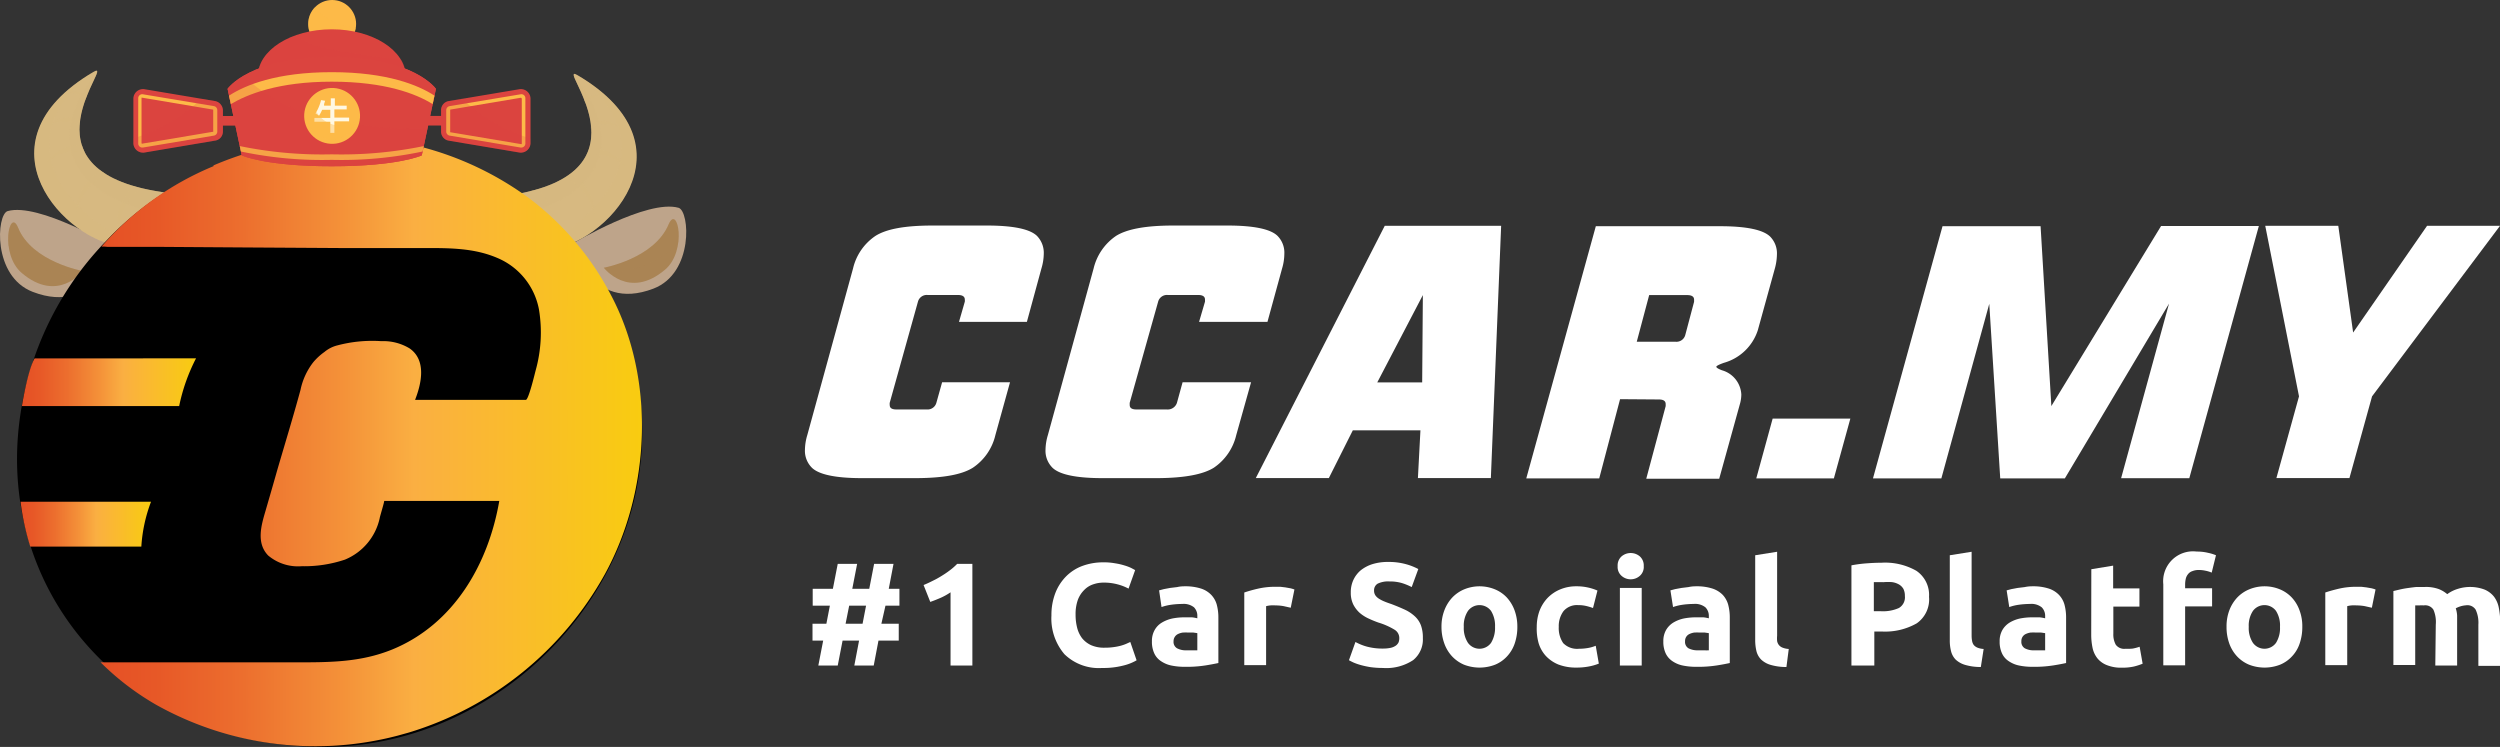 <svg xmlns="http://www.w3.org/2000/svg" xmlns:xlink="http://www.w3.org/1999/xlink" viewBox="0 0 257.72 77"><rect x="0" y="0" width="257.72" height="77" fill="#333333" stroke="none"/><defs><style>.cls-1{isolation:isolate;}.cls-2{fill:#fff;}.cls-3{fill:#bea48a;}.cls-4,.cls-5{fill:#aa8454;}.cls-5{opacity:0.23;}.cls-14,.cls-15,.cls-5,.cls-8{mix-blend-mode:multiply;}.cls-6,.cls-7,.cls-8{fill:#d7b981;}.cls-7{opacity:0.5;mix-blend-mode:screen;}.cls-15,.cls-8{opacity:0.4;}.cls-9{fill:url(#linear-gradient);}.cls-10{fill:url(#linear-gradient-2);}.cls-11{fill:url(#linear-gradient-3);}.cls-12,.cls-14{fill:#db443f;}.cls-13,.cls-15{fill:#fdba48;}.cls-14{opacity:0.19;}.cls-16{fill:#fff8e3;}</style><linearGradient id="linear-gradient" x1="20.51" y1="48.78" x2="76.32" y2="48.78" gradientUnits="userSpaceOnUse"><stop offset="0" stop-color="#e55025"/><stop offset="0.1" stop-color="#e75827"/><stop offset="0.26" stop-color="#ec6e2e"/><stop offset="0.45" stop-color="#f49239"/><stop offset="0.58" stop-color="#faaf42"/><stop offset="1" stop-color="#f9cc10"/></linearGradient><linearGradient id="linear-gradient-2" x1="12.4" y1="42.55" x2="30.35" y2="42.55" xlink:href="#linear-gradient"/><linearGradient id="linear-gradient-3" x1="12.26" y1="57.17" x2="25.72" y2="57.17" xlink:href="#linear-gradient"/></defs><title>logo banner</title><g class="cls-1"><g id="Layer_1" data-name="Layer 1"><path class="cls-2" d="M116,36.32h-7l.6-2.08a1,1,0,0,0,0-.22c0-.31-.24-.47-.71-.47h-3.12a.94.94,0,0,0-1,.69l-2.91,10.42a1,1,0,0,0,0,.24c0,.3.22.45.68.45h3.13a.94.94,0,0,0,1-.69l.59-2.11h7L112.75,48a5.57,5.57,0,0,1-2.31,3.35c-1.12.71-3,1.06-5.78,1.08H99c-2.73,0-4.45-.37-5.17-1.08a2.46,2.46,0,0,1-.71-1.85,5.47,5.47,0,0,1,.24-1.5l4.72-17.19a5.57,5.57,0,0,1,2.31-3.35c1.12-.71,3-1.06,5.78-1.07h5.69c2.73,0,4.45.36,5.18,1.07a2.5,2.5,0,0,1,.7,1.85,5.47,5.47,0,0,1-.24,1.5Z" transform="translate(-10.14 -3.14)"/><path class="cls-2" d="M140.8,36.32h-7.05l.61-2.08a2,2,0,0,0,0-.22c0-.31-.23-.47-.7-.47h-3.13a.94.94,0,0,0-1,.69L126.6,44.66a2.12,2.12,0,0,0,0,.24c0,.3.23.45.68.45h3.13a1,1,0,0,0,1.06-.69l.58-2.11h7.06L137.58,48a5.6,5.6,0,0,1-2.3,3.35c-1.13.71-3.06,1.06-5.79,1.08H123.8c-2.73,0-4.45-.37-5.17-1.08a2.46,2.46,0,0,1-.71-1.85,5.47,5.47,0,0,1,.24-1.5l4.72-17.19a5.65,5.65,0,0,1,2.31-3.35c1.13-.71,3.06-1.06,5.78-1.07h5.7c2.72,0,4.45.36,5.17,1.07a2.46,2.46,0,0,1,.7,1.85,5.43,5.43,0,0,1-.23,1.5Z" transform="translate(-10.14 -3.14)"/><path class="cls-2" d="M152.89,26.42h12l-1.06,26h-7.52l.26-4.92H149.6l-2.47,4.92H139.6Zm3.93,7.14-4.7,9h4.63Z" transform="translate(-10.14 -3.14)"/><path class="cls-2" d="M177.15,44.29,175,52.46h-7.52l7.17-26h12.79c2.73,0,4.45.36,5.18,1.07a2.46,2.46,0,0,1,.7,1.85,5.83,5.83,0,0,1-.23,1.5l-1.74,6.3a5.13,5.13,0,0,1-3.49,3.36c-.48.17-.75.3-.79.4h0c0,.1.19.22.58.37a2.74,2.74,0,0,1,2,2.5,3.74,3.74,0,0,1-.11.85l-2.17,7.83h-7.52l2-7.48a2,2,0,0,0,0-.22c0-.31-.23-.47-.71-.47Zm3-10.73-1.28,4.81h4a.94.94,0,0,0,1-.69l.91-3.43c0-.09,0-.16,0-.22,0-.31-.24-.47-.71-.47Z" transform="translate(-10.14 -3.14)"/><path class="cls-2" d="M200.89,46.29l-1.7,6.17h-8l1.69-6.17Z" transform="translate(-10.14 -3.14)"/><path class="cls-2" d="M216.34,52.46l-1.13-18-4.94,18h-7.05l7.17-26H220.5L221.61,45l11.31-18.56H243l-7.17,26H228.8l4.94-18L223,52.46Z" transform="translate(-10.14 -3.14)"/><path class="cls-2" d="M243.66,26.42h7.53l1.53,11,7.62-11h7.52L254.67,44l-2.33,8.42h-7.53L247.14,44Z" transform="translate(-10.14 -3.14)"/><path class="cls-2" d="M98,63.84h1.75l.5-2.57h2l-.49,2.57h1.1v1.74h-1.44L101,67.44h1.79v1.74H100.7l-.49,2.57h-2l.49-2.57H97l-.5,2.57h-2L95,69.18h-1.1V67.44h1.43l.36-1.86H93.92V63.84H96l.5-2.57h2Zm-.69,3.6h1.75l.36-1.86H97.68Z" transform="translate(-10.14 -3.14)"/><path class="cls-2" d="M105.35,63.45c.29-.12.6-.26.91-.42a8.4,8.4,0,0,0,.93-.51,9.45,9.45,0,0,0,.87-.59,6.09,6.09,0,0,0,.75-.66h1.57V71.75h-2.25V64.2a6.46,6.46,0,0,1-1,.56c-.37.16-.74.31-1.09.43Z" transform="translate(-10.14 -3.14)"/><path class="cls-2" d="M123.76,72a5.08,5.08,0,0,1-3.89-1.42,5.68,5.68,0,0,1-1.34-4,6.27,6.27,0,0,1,.41-2.32,5,5,0,0,1,1.12-1.72,4.64,4.64,0,0,1,1.69-1.07,6.19,6.19,0,0,1,2.13-.36,6.36,6.36,0,0,1,1.21.1,6.46,6.46,0,0,1,1,.23,4.64,4.64,0,0,1,.68.26l.39.21-.68,1.91a5.12,5.12,0,0,0-1.13-.44,5.4,5.4,0,0,0-1.46-.18,3.23,3.23,0,0,0-1.06.18,2.29,2.29,0,0,0-.92.58,2.84,2.84,0,0,0-.65,1,4.33,4.33,0,0,0-.24,1.54,5.32,5.32,0,0,0,.16,1.35,3,3,0,0,0,.51,1.08,2.59,2.59,0,0,0,.93.72,3.29,3.29,0,0,0,1.39.26,6.51,6.51,0,0,0,.93-.06,5.76,5.76,0,0,0,.72-.14,4.56,4.56,0,0,0,.56-.19l.44-.2.65,1.89a5.1,5.1,0,0,1-1.41.55A8.2,8.2,0,0,1,123.76,72Z" transform="translate(-10.14 -3.14)"/><path class="cls-2" d="M132.27,63.58a5.3,5.3,0,0,1,1.67.23,2.55,2.55,0,0,1,1.06.65,2.37,2.37,0,0,1,.57,1,5.09,5.09,0,0,1,.17,1.35v4.68c-.33.07-.78.16-1.35.25a12.48,12.48,0,0,1-2.09.14,6.57,6.57,0,0,1-1.39-.13,2.93,2.93,0,0,1-1.08-.45,1.9,1.9,0,0,1-.7-.81,2.79,2.79,0,0,1-.24-1.22,2.29,2.29,0,0,1,.28-1.18,2.05,2.05,0,0,1,.75-.77,3.52,3.52,0,0,1,1.07-.42,6.39,6.39,0,0,1,1.25-.12q.45,0,.78,0a4,4,0,0,1,.55.1v-.21a1.25,1.25,0,0,0-.34-.92,1.71,1.71,0,0,0-1.21-.35,8.62,8.62,0,0,0-1.14.08,5.17,5.17,0,0,0-1,.24L129.63,64l.49-.13.64-.12.74-.09C131.75,63.6,132,63.58,132.27,63.58Zm.19,6.6.63,0,.48,0V68.41l-.4-.06-.5,0a5.74,5.74,0,0,0-.6,0,1.66,1.66,0,0,0-.49.15.78.78,0,0,0-.33.29.8.8,0,0,0-.13.45.76.76,0,0,0,.36.73A1.93,1.93,0,0,0,132.46,70.18Z" transform="translate(-10.14 -3.14)"/><path class="cls-2" d="M143.2,65.79l-.71-.16a4.77,4.77,0,0,0-.87-.08,3.44,3.44,0,0,0-.51,0,2.49,2.49,0,0,0-.45.08v6.08h-2.25V64.22a14.62,14.62,0,0,1,1.43-.4,8,8,0,0,1,1.84-.19l.44,0,.51.06.51.09a2.94,2.94,0,0,1,.44.13Z" transform="translate(-10.14 -3.14)"/><path class="cls-2" d="M152.7,70a3.72,3.72,0,0,0,.82-.08,1.48,1.48,0,0,0,.52-.23.9.9,0,0,0,.28-.34,1.23,1.23,0,0,0,.07-.44,1,1,0,0,0-.48-.85,7.22,7.22,0,0,0-1.67-.74c-.34-.12-.68-.26-1-.41a3.87,3.87,0,0,1-.93-.59,3,3,0,0,1-.66-.86,2.72,2.72,0,0,1-.26-1.23,3,3,0,0,1,.27-1.31,2.88,2.88,0,0,1,.77-1,3.75,3.75,0,0,1,1.21-.63,5.36,5.36,0,0,1,1.61-.22,6.62,6.62,0,0,1,1.83.23,6.22,6.22,0,0,1,1.27.5l-.68,1.86a6.27,6.27,0,0,0-1-.41,4.43,4.43,0,0,0-1.29-.17,2.45,2.45,0,0,0-1.22.23.79.79,0,0,0-.37.72.86.86,0,0,0,.14.49,1.29,1.29,0,0,0,.38.35,3.48,3.48,0,0,0,.58.29c.21.09.45.17.71.26.55.21,1,.4,1.43.6a4,4,0,0,1,1,.69,2.45,2.45,0,0,1,.6.92,3.74,3.74,0,0,1,.19,1.29,2.74,2.74,0,0,1-1,2.27,5,5,0,0,1-3.1.81,9.54,9.54,0,0,1-1.26-.08,9.42,9.42,0,0,1-1-.21,6.36,6.36,0,0,1-.74-.25c-.2-.09-.38-.18-.52-.26l.67-1.88a5.47,5.47,0,0,0,1.15.47A6.26,6.26,0,0,0,152.7,70Z" transform="translate(-10.14 -3.14)"/><path class="cls-2" d="M166.56,67.76a5.2,5.2,0,0,1-.27,1.71,3.68,3.68,0,0,1-.79,1.33,3.46,3.46,0,0,1-1.23.86,4.44,4.44,0,0,1-3.21,0,3.65,3.65,0,0,1-1.23-.86,3.84,3.84,0,0,1-.8-1.33,5,5,0,0,1-.29-1.71,4.65,4.65,0,0,1,.3-1.71,4,4,0,0,1,.82-1.32,3.64,3.64,0,0,1,1.23-.84,4.16,4.16,0,0,1,3.15,0,3.54,3.54,0,0,1,1.23.84,4,4,0,0,1,.8,1.32A4.87,4.87,0,0,1,166.56,67.76Zm-2.3,0a2.88,2.88,0,0,0-.41-1.64,1.48,1.48,0,0,0-2.38,0,2.73,2.73,0,0,0-.43,1.64,2.78,2.78,0,0,0,.43,1.65,1.47,1.47,0,0,0,2.38,0A2.94,2.94,0,0,0,164.26,67.76Z" transform="translate(-10.14 -3.14)"/><path class="cls-2" d="M168.56,67.77a4.83,4.83,0,0,1,.27-1.62,4,4,0,0,1,.81-1.33,3.84,3.84,0,0,1,1.29-.9,4.26,4.26,0,0,1,1.72-.34,5.32,5.32,0,0,1,1.17.12,5.25,5.25,0,0,1,1,.32l-.46,1.8a6.41,6.41,0,0,0-.7-.21,3.63,3.63,0,0,0-.85-.09,1.81,1.81,0,0,0-1.49.62,2.59,2.59,0,0,0-.49,1.63,2.72,2.72,0,0,0,.46,1.67,2,2,0,0,0,1.61.58,5.48,5.48,0,0,0,.88-.07,3.74,3.74,0,0,0,.86-.24l.32,1.84a5.28,5.28,0,0,1-1,.29,6.61,6.61,0,0,1-1.3.12,5.06,5.06,0,0,1-1.88-.32,3.67,3.67,0,0,1-1.29-.89,3.43,3.43,0,0,1-.74-1.32A5.51,5.51,0,0,1,168.56,67.77Z" transform="translate(-10.14 -3.14)"/><path class="cls-2" d="M179.59,61.5a1.21,1.21,0,0,1-.4,1,1.42,1.42,0,0,1-1.89,0,1.21,1.21,0,0,1-.4-1,1.25,1.25,0,0,1,.4-1,1.45,1.45,0,0,1,1.89,0A1.25,1.25,0,0,1,179.59,61.5Zm-.21,10.25h-2.25v-8h2.25Z" transform="translate(-10.14 -3.14)"/><path class="cls-2" d="M185,63.58a5.23,5.23,0,0,1,1.66.23,2.65,2.65,0,0,1,1.07.65,2.46,2.46,0,0,1,.56,1,5.09,5.09,0,0,1,.17,1.35v4.68c-.32.07-.77.16-1.35.25a12.43,12.43,0,0,1-2.08.14,6.67,6.67,0,0,1-1.4-.13,2.93,2.93,0,0,1-1.08-.45,2,2,0,0,1-.7-.81,2.79,2.79,0,0,1-.24-1.22,2.29,2.29,0,0,1,.28-1.18,2.21,2.21,0,0,1,.75-.77,3.52,3.52,0,0,1,1.07-.42,6.49,6.49,0,0,1,1.26-.12q.43,0,.78,0a4.27,4.27,0,0,1,.55.1v-.21a1.25,1.25,0,0,0-.35-.92,1.7,1.7,0,0,0-1.21-.35,8.47,8.47,0,0,0-1.13.08,5.09,5.09,0,0,0-1,.24L182.34,64l.49-.13.65-.12.73-.09C184.47,63.6,184.73,63.58,185,63.58Zm.18,6.6.63,0a4.58,4.58,0,0,0,.49,0V68.41l-.41-.06-.5,0a5.74,5.74,0,0,0-.6,0,1.76,1.76,0,0,0-.49.15.78.78,0,0,0-.33.29.79.79,0,0,0-.12.45.77.77,0,0,0,.35.73A2,2,0,0,0,185.17,70.18Z" transform="translate(-10.14 -3.14)"/><path class="cls-2" d="M194.3,71.9a5.69,5.69,0,0,1-1.6-.21,2.4,2.4,0,0,1-1-.55,1.88,1.88,0,0,1-.49-.87,4.83,4.83,0,0,1-.13-1.14V60.38l2.26-.36v8.66a3,3,0,0,0,0,.54.9.9,0,0,0,.18.41.89.89,0,0,0,.37.27,2,2,0,0,0,.65.14Z" transform="translate(-10.14 -3.14)"/><path class="cls-2" d="M204.1,61.15a6.51,6.51,0,0,1,3.59.83A3,3,0,0,1,209,64.67a3,3,0,0,1-1.27,2.73,6.59,6.59,0,0,1-3.63.84h-.74v3.51H201V61.42a13.41,13.41,0,0,1,1.63-.21C203.16,61.17,203.66,61.15,204.1,61.15Zm.15,2-.51,0-.43,0v3h.74a4,4,0,0,0,1.84-.33,1.27,1.27,0,0,0,.62-1.24,1.58,1.58,0,0,0-.15-.73,1.27,1.27,0,0,0-.46-.46,2,2,0,0,0-.72-.24A5.33,5.33,0,0,0,204.25,63.16Z" transform="translate(-10.14 -3.14)"/><path class="cls-2" d="M214.34,71.9a5.67,5.67,0,0,1-1.59-.21,2.45,2.45,0,0,1-1-.55,1.87,1.87,0,0,1-.48-.87,4.36,4.36,0,0,1-.13-1.14V60.38l2.25-.36v8.66a2.92,2.92,0,0,0,.05.54,1,1,0,0,0,.17.41,1,1,0,0,0,.37.27,2,2,0,0,0,.65.14Z" transform="translate(-10.14 -3.14)"/><path class="cls-2" d="M219.67,63.58a5.23,5.23,0,0,1,1.66.23,2.55,2.55,0,0,1,1.06.65,2.37,2.37,0,0,1,.57,1,5.09,5.09,0,0,1,.17,1.35v4.68c-.32.07-.77.16-1.35.25a12.43,12.43,0,0,1-2.08.14,6.67,6.67,0,0,1-1.4-.13,2.93,2.93,0,0,1-1.08-.45,1.9,1.9,0,0,1-.7-.81,2.79,2.79,0,0,1-.24-1.22,2.29,2.29,0,0,1,.28-1.18,2.21,2.21,0,0,1,.75-.77,3.52,3.52,0,0,1,1.07-.42,6.41,6.41,0,0,1,1.26-.12c.29,0,.55,0,.77,0a4.47,4.47,0,0,1,.56.1v-.21a1.25,1.25,0,0,0-.35-.92,1.7,1.7,0,0,0-1.21-.35,8.74,8.74,0,0,0-1.14.08,5.17,5.17,0,0,0-1,.24L217,64l.49-.13.64-.12.74-.09C219.14,63.6,219.4,63.58,219.67,63.58Zm.18,6.6.63,0,.49,0V68.41l-.41-.06-.5,0a5.74,5.74,0,0,0-.6,0,1.76,1.76,0,0,0-.49.15.78.78,0,0,0-.33.29.79.79,0,0,0-.12.45.77.77,0,0,0,.35.73A1.93,1.93,0,0,0,219.85,70.18Z" transform="translate(-10.14 -3.14)"/><path class="cls-2" d="M225.73,61.82l2.25-.37V63.8h2.71v1.87H228v2.8a2.18,2.18,0,0,0,.25,1.13,1.07,1.07,0,0,0,1,.42A4.74,4.74,0,0,0,230,70a4.58,4.58,0,0,0,.71-.19l.31,1.75a6.35,6.35,0,0,1-.9.29,5.38,5.38,0,0,1-1.23.12,3.93,3.93,0,0,1-1.52-.25,2.36,2.36,0,0,1-1-.7,2.58,2.58,0,0,1-.51-1.08,6.7,6.7,0,0,1-.14-1.4Z" transform="translate(-10.14 -3.14)"/><path class="cls-2" d="M236.6,60a4.68,4.68,0,0,1,1.16.13,4.29,4.29,0,0,1,.82.25l-.44,1.79a3.18,3.18,0,0,0-.66-.2,3.09,3.09,0,0,0-.66-.07,1.69,1.69,0,0,0-.68.12.9.9,0,0,0-.44.31,1.17,1.17,0,0,0-.23.46,2.8,2.8,0,0,0-.07.59v.4h2.78v1.87H235.4v6.08h-2.25V63.37A3.08,3.08,0,0,1,236.6,60Z" transform="translate(-10.14 -3.14)"/><path class="cls-2" d="M247.48,67.76a5.2,5.2,0,0,1-.27,1.71,3.54,3.54,0,0,1-.79,1.33,3.46,3.46,0,0,1-1.23.86,4.42,4.42,0,0,1-3.2,0,3.59,3.59,0,0,1-1.24-.86,3.84,3.84,0,0,1-.8-1.33,5,5,0,0,1-.28-1.71,4.65,4.65,0,0,1,.29-1.71,4,4,0,0,1,.82-1.32,3.58,3.58,0,0,1,1.24-.84,4.13,4.13,0,0,1,3.14,0,3.54,3.54,0,0,1,1.23.84,3.83,3.83,0,0,1,.8,1.32A4.65,4.65,0,0,1,247.48,67.76Zm-2.3,0a2.8,2.8,0,0,0-.41-1.64,1.48,1.48,0,0,0-2.38,0,2.73,2.73,0,0,0-.43,1.64,2.78,2.78,0,0,0,.43,1.65,1.47,1.47,0,0,0,2.38,0A2.86,2.86,0,0,0,245.18,67.76Z" transform="translate(-10.14 -3.14)"/><path class="cls-2" d="M254.65,65.79l-.71-.16a5,5,0,0,0-.88-.08,3.44,3.44,0,0,0-.51,0,2.52,2.52,0,0,0-.44.08v6.08h-2.26V64.22c.41-.14.88-.27,1.43-.4a8.06,8.06,0,0,1,1.84-.19l.44,0,.51.06.52.09a3.35,3.35,0,0,1,.44.13Z" transform="translate(-10.14 -3.14)"/><path class="cls-2" d="M261.24,67.53A3.18,3.18,0,0,0,261,66a1,1,0,0,0-1-.45,3.31,3.31,0,0,0-.44,0l-.44,0v6.14h-2.25V64.07l.67-.16c.26-.06.53-.11.82-.15s.58-.08.88-.11l.89,0a3.86,3.86,0,0,1,1.4.21,3,3,0,0,1,.89.53,3.6,3.6,0,0,1,1.11-.55,4.23,4.23,0,0,1,2.72.07,2.47,2.47,0,0,1,1,.75,2.79,2.79,0,0,1,.49,1.15,7.37,7.37,0,0,1,.14,1.48v4.49h-2.25V67.53a3.18,3.18,0,0,0-.28-1.54,1,1,0,0,0-1-.45,2.6,2.6,0,0,0-1.05.31,3,3,0,0,1,.14.74c0,.25,0,.53,0,.82v4.34h-2.25Z" transform="translate(-10.14 -3.14)"/><path class="cls-3" d="M80.09,24.56c1.16.33,1.59,6.73-2.58,8.33-6.62,2.54-8.26-4.68-8.26-4.68S76.87,23.65,80.09,24.56Z" transform="translate(-10.14 -3.14)"/><path class="cls-4" d="M79.07,26.26C80,24.13,81,29,78.7,30.94c-3.74,3.17-6.31-.2-6.31-.2S77.6,29.8,79.07,26.26Z" transform="translate(-10.14 -3.14)"/><path class="cls-5" d="M73.05,31.38a3.66,3.66,0,0,1-.66-.64s5.21-.94,6.68-4.48c.56-1.35,1.19.12,1,1.87C78,30.49,74.43,31.2,73.05,31.38Z" transform="translate(-10.14 -3.14)"/><path class="cls-6" d="M69.66,10.88C67.17,9.42,78.13,21,62.53,23.29c-1.71.25-.42,6.62,4.1,5.58C72.51,28.47,82.2,18.25,69.66,10.88Z" transform="translate(-10.14 -3.14)"/><path class="cls-7" d="M61.94,25.7c-.3-1.21-.1-2.31.59-2.41,13.64-2,7-11.1,6.75-12.38C73.6,16,74.36,23.39,61.94,25.7Z" transform="translate(-10.14 -3.14)"/><path class="cls-8" d="M67.71,27.47c3.2-1.78,11.71-9,2-16.53,12.4,7.36,2.74,17.53-3.12,17.93a3.62,3.62,0,0,1-2.16-.09A22.4,22.4,0,0,0,67.71,27.47Z" transform="translate(-10.14 -3.14)"/><path class="cls-8" d="M64.75,22.86l.81-.21a5.07,5.07,0,0,1,1.49,5S67.13,24.31,64.75,22.86Zm5.61-9.43c0,.11.09.22.13.33a2.14,2.14,0,0,1,1.72-.68A1.59,1.59,0,0,0,70.36,13.43ZM69,21.05c-.19.14-.39.27-.6.4,2.32.95,3.1,3.82,3.1,3.82A5.19,5.19,0,0,0,69,21.05Zm5.48-.89a3.9,3.9,0,0,0-3.58-1.69,4,4,0,0,1-.26.65A4.77,4.77,0,0,1,74.43,20.16ZM74,16.27A2.37,2.37,0,0,0,71.05,16c0,.14,0,.27,0,.41C72.22,15.5,74,16.27,74,16.27Z" transform="translate(-10.14 -3.14)"/><path class="cls-3" d="M10.93,24.9c-1.15.33-1.59,6.73,2.59,8.33,6.61,2.54,8.25-4.68,8.25-4.68S14.15,24,10.93,24.9Z" transform="translate(-10.14 -3.14)"/><path class="cls-4" d="M12,26.6c-.88-2.13-1.93,2.72.38,4.68,3.73,3.17,6.3-.2,6.3-.2S13.42,30.14,12,26.6Z" transform="translate(-10.14 -3.14)"/><path class="cls-5" d="M18,31.72a4.27,4.27,0,0,0,.65-.64S13.42,30.14,12,26.6c-.56-1.36-1.19.12-1,1.87C13,30.83,16.59,31.54,18,31.72Z" transform="translate(-10.14 -3.14)"/><path class="cls-6" d="M19.78,10.55c2.49-1.47-8.47,10.14,7.13,12.4,1.71.25.42,6.62-4.1,5.59C16.93,28.13,7.24,17.91,19.78,10.55Z" transform="translate(-10.14 -3.14)"/><path class="cls-7" d="M27.5,25.36c.3-1.21.1-2.31-.59-2.41-13.64-2-7-11.1-6.75-12.38C15.84,15.7,15.08,23.05,27.5,25.36Z" transform="translate(-10.14 -3.14)"/><path class="cls-8" d="M21.73,27.13c-3.2-1.77-11.71-9-2-16.53C7.3,18,17,28.13,22.81,28.54a3.69,3.69,0,0,0,2.16-.1A22.4,22.4,0,0,1,21.73,27.13Z" transform="translate(-10.14 -3.14)"/><path class="cls-8" d="M22.39,27.35a5.08,5.08,0,0,1,1.49-5l.81.21C22.31,24,22.39,27.35,22.39,27.35ZM17.23,12.74a2.14,2.14,0,0,1,1.72.68c0-.11.08-.22.13-.33A1.59,1.59,0,0,0,17.23,12.74ZM18,24.93s.78-2.87,3.1-3.82a6.75,6.75,0,0,1-.59-.4A5.17,5.17,0,0,0,18,24.93Zm.86-6.15a4,4,0,0,1-.26-.65A3.9,3.9,0,0,0,15,19.82,4.77,4.77,0,0,1,18.85,18.78Zm-.5-2.72c0-.14,0-.27,0-.41a2.39,2.39,0,0,0-2.93.28S17.22,15.16,18.35,16.06Z" transform="translate(-10.14 -3.14)"/><path d="M76.34,47.69c0,17.17-14.82,32-32,32.44C25.22,80.58,11,66.39,11.94,48.82A32.54,32.54,0,0,1,21.16,27.9,31.7,31.7,0,0,1,44.36,18C61.52,17.75,76.34,30.52,76.34,47.69Z" transform="translate(-10.14 -3.14)"/><path class="cls-9" d="M32.15,20.27a31,31,0,0,0-11.57,8.32c.05-.07.59,0,.67,0l5.44,0,8.82.06,9.61.06,7.82,0H54c2.49,0,5,0,7.36,1a7.19,7.19,0,0,1,4.34,5.33,14.53,14.53,0,0,1-.35,6.32c-.06.23-.72,3-1,3H52.93c.66-1.68,1.19-4.08-.56-5.3a5.21,5.21,0,0,0-2.92-.75,14,14,0,0,0-4.51.43,3.32,3.32,0,0,0-1.35.68,6,6,0,0,0-1.17,1.08,6.91,6.91,0,0,0-1.3,2.83c-.75,2.76-1.59,5.5-2.39,8.24-.4,1.41-.81,2.83-1.22,4.24s-1,3.29.28,4.6a4.78,4.78,0,0,0,3.46,1.1,13.14,13.14,0,0,0,4.45-.68,6,6,0,0,0,3.59-4.31c0-.09.51-1.74.45-1.74H61.61c-1.13,6.53-4.68,12.69-11,15.3-3.28,1.34-6.46,1.34-10,1.34H20.51a27.62,27.62,0,0,0,5.79,4.41,33.59,33.59,0,0,0,24.82,3.15l1.15-.32a34.56,34.56,0,0,0,20.21-16.3c4.72-8.59,5.27-20.08.63-28.83a29.52,29.52,0,0,0-8.31-9.87,32.6,32.6,0,0,0-11.44-5.43,30.34,30.34,0,0,0-7.4-.88,35.24,35.24,0,0,0-13.81,2.84" transform="translate(-10.14 -3.14)"/><path class="cls-10" d="M13.71,40.09C13,41.25,12.4,45,12.4,45H28.61a19,19,0,0,1,1.74-4.92Z" transform="translate(-10.14 -3.14)"/><path class="cls-11" d="M12.26,54.86a26.4,26.4,0,0,0,1,4.63H24.71a15.7,15.7,0,0,1,1-4.63Z" transform="translate(-10.14 -3.14)"/><rect class="cls-12" x="18.32" y="11.96" width="10.5" height="0.99"/><path class="cls-12" d="M32.28,17.64,25,18.87a1,1,0,0,1-1.11-.93V13.26A1,1,0,0,1,25,12.33l7.32,1.23a1,1,0,0,1,.8.93v2.22A.94.94,0,0,1,32.28,17.64Z" transform="translate(-10.14 -3.14)"/><path class="cls-13" d="M24.8,18.35a.41.41,0,0,1-.41-.41V13.26a.41.41,0,0,1,.48-.4l7.32,1.22a.42.42,0,0,1,.35.41v2.22a.42.42,0,0,1-.35.41l-7.32,1.23Zm0-5.14s-.07,0-.07,0v4.68a.06.06,0,0,0,.06.06h0l7.33-1.23a.06.06,0,0,0,0-.06V14.49a0,0,0,0,0,0-.05l-7.33-1.23Z" transform="translate(-10.14 -3.14)"/><path class="cls-14" d="M32.28,13.56l-1.39-.24a17,17,0,0,1-7,4.07v.55a1,1,0,0,0,1.11.93l7.32-1.23a.94.94,0,0,0,.8-.93V14.49A1,1,0,0,0,32.28,13.56Z" transform="translate(-10.14 -3.14)"/><rect class="cls-12" x="49.72" y="15.1" width="10.5" height="0.99" transform="translate(99.8 28.04) rotate(180)"/><path class="cls-12" d="M56.4,17.64l7.32,1.23a1,1,0,0,0,1.11-.93V13.26a1,1,0,0,0-1.11-.93L56.4,13.56a.94.94,0,0,0-.79.93v2.22A.94.94,0,0,0,56.4,17.64Z" transform="translate(-10.14 -3.14)"/><path class="cls-13" d="M63.81,18.35l-7.32-1.23a.43.43,0,0,1-.35-.41V14.49a.43.43,0,0,1,.35-.41l7.32-1.22a.41.41,0,0,1,.49.4v4.68a.42.42,0,0,1-.42.41Zm.06-5.14-7.32,1.23a0,0,0,0,0,0,.05v2.22a.06.06,0,0,0,0,.06L63.87,18h0a.06.06,0,0,0,.06-.06V13.26s0,0-.07,0Z" transform="translate(-10.14 -3.14)"/><path class="cls-14" d="M56.4,13.56l1.39-.24a17.09,17.09,0,0,0,7,4.07v.55a1,1,0,0,1-1.11.93L56.4,17.64a.94.94,0,0,1-.79-.93V14.49A.94.94,0,0,1,56.4,13.56Z" transform="translate(-10.14 -3.14)"/><circle class="cls-13" cx="34.24" cy="2.47" r="2.47"/><path class="cls-15" d="M42.62,3.88A2.47,2.47,0,1,0,46.82,6,6.16,6.16,0,0,1,42.62,3.88Z" transform="translate(-10.14 -3.14)"/><ellipse class="cls-12" cx="34.2" cy="7.87" rx="7.62" ry="4.85"/><path class="cls-14" d="M47,8.7c-2.2-.33-4.72-.67-6.46-1.89-2.28.84-3.82,2.41-3.82,4.2,0,2.68,3.41,4.85,7.62,4.85S52,13.69,52,11a3.35,3.35,0,0,0-.49-1.7C50,9.17,48.44,8.92,47,8.7Z" transform="translate(-10.14 -3.14)"/><path class="cls-12" d="M44.34,9c-8.45,0-10.74,3.3-10.74,3.3l1.46,6.86s2.36,1.12,9.28,1.12,9.28-1.12,9.28-1.12l1.46-6.86S52.79,9,44.34,9Z" transform="translate(-10.14 -3.14)"/><path class="cls-12" d="M44.34,9c-8.45,0-10.74,3.3-10.74,3.3l1.46,6.86s2.36,1.12,9.28,1.12,9.28-1.12,9.28-1.12l1.46-6.86S52.79,9,44.34,9Z" transform="translate(-10.14 -3.14)"/><path class="cls-13" d="M33.75,13l.19.87c1.69-1,4.87-2.31,10.4-2.31s8.71,1.26,10.4,2.31l.19-.87c-1.64-1.07-4.85-2.42-10.59-2.42S35.4,11.93,33.75,13Z" transform="translate(-10.14 -3.14)"/><path class="cls-13" d="M34.86,18.2l.12.56a40.45,40.45,0,0,0,9.36.86,40.45,40.45,0,0,0,9.36-.86l.12-.56a42.05,42.05,0,0,1-9.48.85A42.13,42.13,0,0,1,34.86,18.2Z" transform="translate(-10.14 -3.14)"/><path class="cls-14" d="M42.87,15.07a15.53,15.53,0,0,1-7.6-4.14,5.62,5.62,0,0,0-1.67,1.36l1.46,6.86s2.36,1.12,9.28,1.12,9.28-1.12,9.28-1.12l.58-2.74A38.52,38.52,0,0,1,42.87,15.07Z" transform="translate(-10.14 -3.14)"/><circle class="cls-13" cx="44.38" cy="15.1" r="2.88" transform="translate(12.25 53.35) rotate(-80.82)"/><path class="cls-16" d="M42.55,15.69V15.3h1.64v-.84h-.84a6.25,6.25,0,0,1-.33.63L42.93,15l-.27-.16a4.82,4.82,0,0,0,.58-1.38l.41.07a3.43,3.43,0,0,1-.1.33c0,.08,0,.14,0,.17h.69v-.75h.42v.75h1.22v.39H44.61v.84h1.52v.39H44.61v1.19h-.42V15.69Z" transform="translate(-10.14 -3.14)"/><path class="cls-15" d="M45.37,16.08a2.87,2.87,0,0,1-3-2.62,2.54,2.54,0,0,0-.6,1.64,2.56,2.56,0,0,0,5,.62A3.12,3.12,0,0,1,45.37,16.08Z" transform="translate(-10.14 -3.14)"/></g></g></svg>